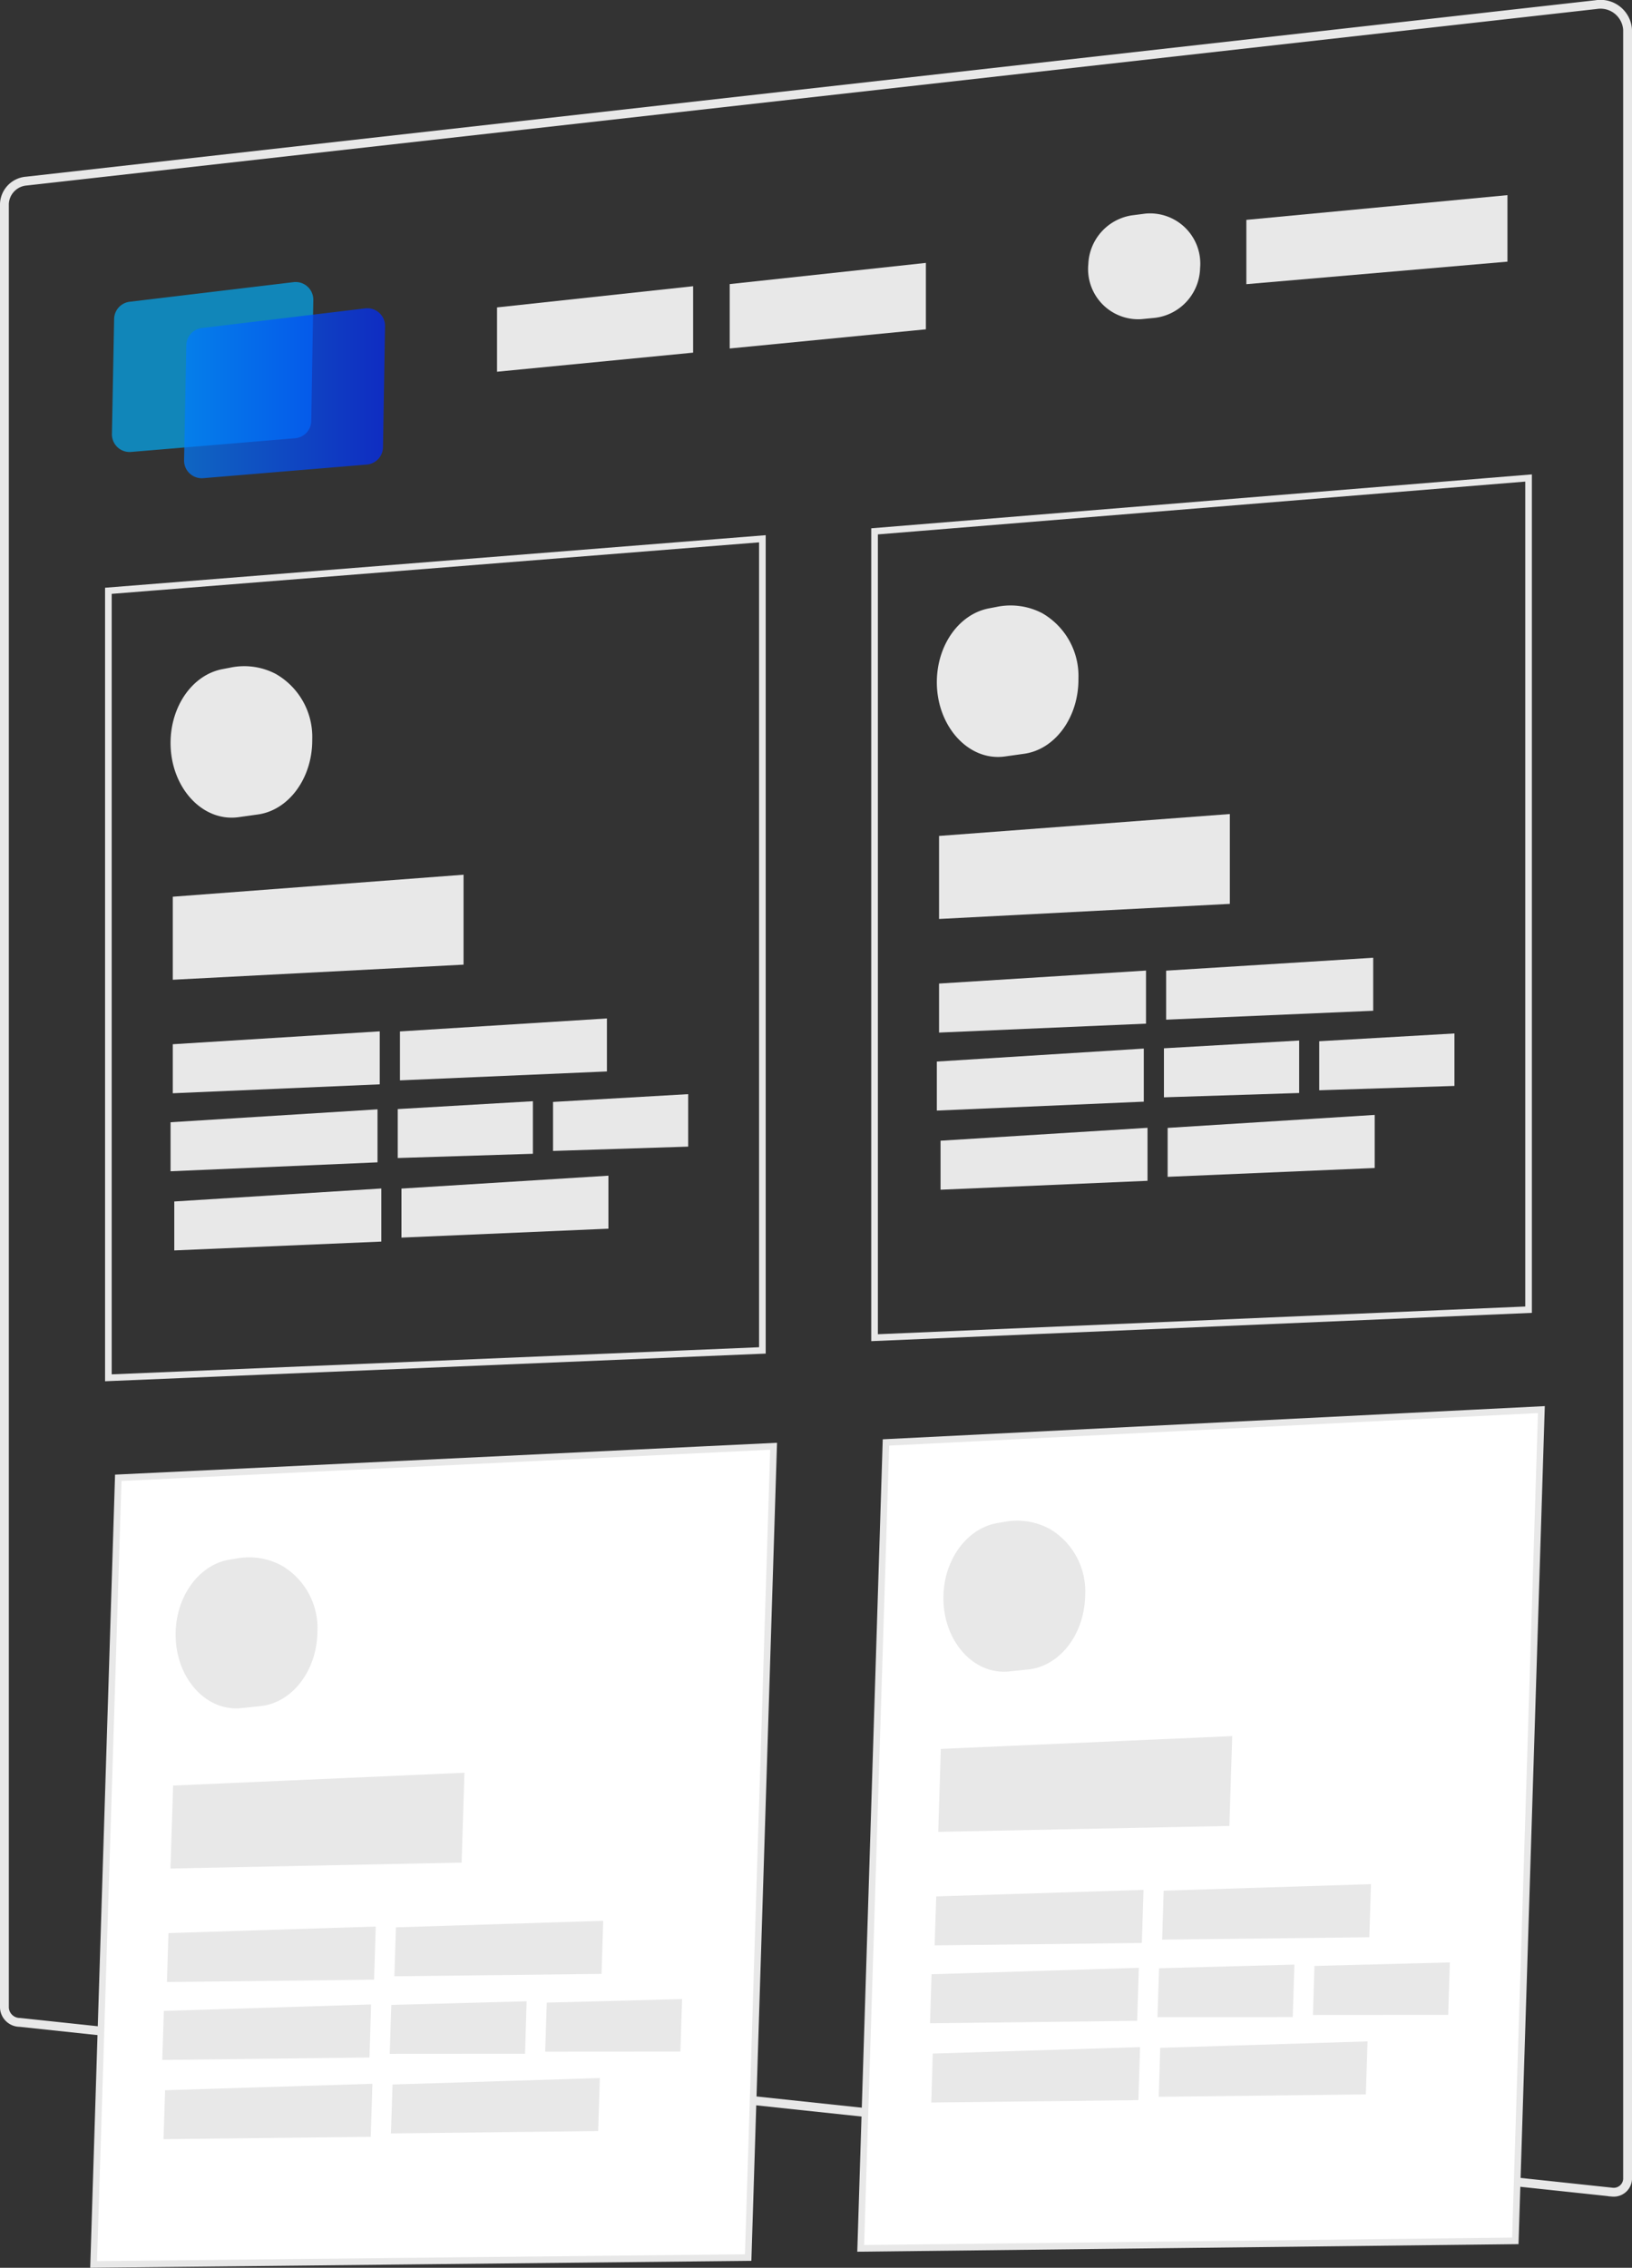 <svg xmlns="http://www.w3.org/2000/svg" xmlns:xlink="http://www.w3.org/1999/xlink" width="184.76" height="256.72" viewBox="0 0 184.76 256.72">
  <rect x="0" y="0" width="184.76" height="256.72" fill="#333333" stroke="none"/>
  <defs>
    <linearGradient id="928d40c8-8d4a-4d42-a546-2195aa0e428f" x1="20.79" y1="44.52" x2="43.59" y2="44.52" gradientUnits="userSpaceOnUse">
      <stop offset="0" stop-color="#007cff"/>
      <stop offset="1" stop-color="#002aff"/>
    </linearGradient>
  </defs>
  <title>intercAsset 6</title>
  <g id="4d114bb1-f30a-449a-b4f2-a7579ca5d4dc" data-name="Layer 2">
    <g id="691d03d4-0f09-4322-8e0d-d9fea7585e3b" data-name="Layer 4">
      <path d="M.5,23.07v204.2a1.75,1.75,0,0,0,1.76,1.67l180.31,19.22a1.57,1.57,0,0,0,1.69-1.47V3.37A3.07,3.07,0,0,0,180.72.52L3,20.5A2.7,2.7,0,0,0,.5,23.07Z" fill="none" stroke="#e8e8e8" stroke-miterlimit="10"/>
      <polygon points="19.56 101.51 52.48 99.02 52.48 109.2 19.56 110.91 19.56 101.51" fill="#e8e8e8"/>
      <polygon points="19.56 118.21 42.99 116.75 42.99 122.75 19.56 123.76 19.56 118.21" fill="#e8e8e8"/>
      <polygon points="45.28 116.76 68.71 115.29 68.71 121.29 45.28 122.3 45.28 116.76" fill="#e8e8e8"/>
      <polygon points="19.73 136.01 43.17 134.54 43.17 140.55 19.73 141.55 19.73 136.01" fill="#e8e8e8"/>
      <polygon points="45.45 134.55 68.88 133.09 68.88 139.09 45.45 140.1 45.45 134.55" fill="#e8e8e8"/>
      <polygon points="19.31 127.04 42.74 125.58 42.74 131.58 19.31 132.59 19.31 127.04" fill="#e8e8e8"/>
      <polygon points="45.03 125.55 60.33 124.66 60.33 130.61 45.03 131.09 45.03 125.55" fill="#e8e8e8"/>
      <polygon points="62.61 124.74 77.91 123.86 77.91 129.8 62.61 130.29 62.61 124.74" fill="#e8e8e8"/>
      <polygon points="141.1 24.89 170.66 22.09 170.66 29.62 141.1 32.17 141.1 24.89" fill="#e8e8e8"/>
      <polygon points="82.61 32.16 104.82 29.76 104.82 37.28 82.61 39.45 82.61 32.16" fill="#e8e8e8"/>
      <polygon points="56.27 34.8 78.47 32.4 78.47 39.92 56.27 42.08 56.27 34.8" fill="#e8e8e8"/>
      <path d="M128.13,24.38l1.55-.2a5.69,5.69,0,0,1,6.18,6.22v.05a5.81,5.81,0,0,1-5.1,5.53l-1.55.15a5.68,5.68,0,0,1-6-6.23h0A5.82,5.82,0,0,1,128.13,24.38Z" fill="#e8e8e8"/>
      <g>
        <path d="M14.68,34.16l18.55-2.22a2,2,0,0,1,2.24,2l-.23,13.67a2,2,0,0,1-1.83,2L14.84,51.16a2,2,0,0,1-2.17-2l.25-13A2,2,0,0,1,14.68,34.16Z" fill="#00b1ff" opacity="0.66" style="isolation: isolate"/>
        <path d="M22.8,37.14l18.55-2.23a2,2,0,0,1,2.24,2l-.23,13.68a2,2,0,0,1-1.83,2L23,54.13a2,2,0,0,1-2.16-2l.25-13A2,2,0,0,1,22.8,37.14Z" opacity="0.7" fill="url(#928d40c8-8d4a-4d42-a546-2195aa0e428f)" style="isolation: isolate"/>
      </g>
      <polygon points="12.27 66.88 12.27 155.97 86.31 152.87 86.31 60.99 12.27 66.88" fill="none" stroke="#e8e8e8" stroke-miterlimit="10" stroke-width="0.75"/>
      <path d="M19.31,84.1h0c0,5.05,3.62,9,7.74,8.4l2.15-.3c3.5-.49,6.15-4.11,6.15-8.4v-.12a8.21,8.21,0,0,0-4.13-7.39,7.7,7.7,0,0,0-5.21-.7l-.84.16C21.79,76.4,19.31,79.94,19.31,84.1Z" fill="#e8e8e8"/>
      <polygon points="106.31 94.63 139.23 92.15 139.23 102.32 106.31 104.03 106.31 94.63" fill="#e8e8e8"/>
      <polygon points="106.31 111.34 129.74 109.87 129.74 115.88 106.31 116.89 106.31 111.34" fill="#e8e8e8"/>
      <polygon points="132.02 109.88 155.46 108.42 155.46 114.42 132.02 115.43 132.02 109.88" fill="#e8e8e8"/>
      <polygon points="106.48 129.13 129.91 127.67 129.91 133.67 106.48 134.68 106.48 129.13" fill="#e8e8e8"/>
      <polygon points="132.19 127.68 155.63 126.21 155.63 132.22 132.19 133.22 132.19 127.68" fill="#e8e8e8"/>
      <polygon points="106.06 120.17 129.49 118.7 129.49 124.71 106.06 125.72 106.06 120.17" fill="#e8e8e8"/>
      <polygon points="131.77 118.67 147.08 117.79 147.08 123.73 131.77 124.22 131.77 118.67" fill="#e8e8e8"/>
      <polygon points="149.35 117.87 164.66 116.99 164.66 122.93 149.35 123.42 149.35 117.87" fill="#e8e8e8"/>
      <polygon points="99.01 60.15 99.01 151.43 173.05 148.26 173.05 54.11 99.01 60.15" fill="none" stroke="#e8e8e8" stroke-miterlimit="10" stroke-width="0.75"/>
      <path d="M106.06,77.23h0c0,5,3.61,9,7.74,8.4l2.14-.3c3.51-.49,6.15-4.11,6.15-8.4v-.12A8.2,8.2,0,0,0,118,69.42a7.75,7.75,0,0,0-5.21-.71l-.84.16C108.54,69.53,106.06,73.07,106.06,77.23Z" fill="#e8e8e8"/>
      <polygon points="13.39 167.29 10.6 256.34 84.7 255.56 87.58 163.72 13.39 167.29" fill="#fff" stroke="#e8e8e8" stroke-miterlimit="10" stroke-width="0.75"/>
      <path d="M19.89,184.72h0c-.16,5.05,3.34,9.09,7.48,8.64l2.15-.23c3.52-.38,6.28-3.91,6.41-8.21v-.11A8.2,8.2,0,0,0,32,177.29a7.73,7.73,0,0,0-5.19-.87l-.84.14C22.62,177.1,20,180.57,19.89,184.72Z" fill="#e8e8e8"/>
      <polygon points="100.3 163.29 97.44 254.52 171.55 253.67 174.5 159.57 100.3 163.29" fill="#fff" stroke="#e8e8e8" stroke-miterlimit="10" stroke-width="0.75"/>
      <polygon points="19.6 202.13 52.58 200.68 52.26 210.85 19.3 211.52 19.6 202.13" fill="#e8e8e8"/>
      <polygon points="19.07 218.83 42.54 218.09 42.35 224.1 18.9 224.37 19.07 218.83" fill="#e8e8e8"/>
      <polygon points="44.82 218.18 68.29 217.44 68.1 223.45 44.65 223.72 44.82 218.18" fill="#e8e8e8"/>
      <polygon points="18.69 236.62 42.16 235.89 41.97 241.89 18.51 242.16 18.69 236.62" fill="#e8e8e8"/>
      <polygon points="44.44 235.97 67.91 235.24 67.72 241.24 44.26 241.51 44.44 235.97" fill="#e8e8e8"/>
      <polygon points="18.55 227.64 42.01 226.91 41.83 232.91 18.37 233.19 18.55 227.64" fill="#e8e8e8"/>
      <polygon points="44.3 226.96 59.62 226.55 59.44 232.49 44.12 232.5 44.3 226.96" fill="#e8e8e8"/>
      <polygon points="61.9 226.7 77.22 226.3 77.03 232.24 61.72 232.25 61.9 226.7" fill="#e8e8e8"/>
      <polygon points="106.51 197.98 139.5 196.53 139.18 206.7 106.22 207.37 106.51 197.98" fill="#e8e8e8"/>
      <polygon points="105.99 214.68 129.46 213.94 129.27 219.95 105.81 220.22 105.99 214.68" fill="#e8e8e8"/>
      <polygon points="131.74 214.03 155.21 213.29 155.02 219.3 131.57 219.57 131.74 214.03" fill="#e8e8e8"/>
      <polygon points="105.6 232.47 129.07 231.74 128.88 237.74 105.43 238.01 105.6 232.47" fill="#e8e8e8"/>
      <polygon points="131.35 231.82 154.82 231.09 154.63 237.09 131.18 237.36 131.35 231.82" fill="#e8e8e8"/>
      <polygon points="105.46 223.49 128.93 222.76 128.74 228.76 105.29 229.04 105.46 223.49" fill="#e8e8e8"/>
      <polygon points="131.22 222.81 146.54 222.4 146.35 228.34 131.04 228.35 131.22 222.81" fill="#e8e8e8"/>
      <polygon points="148.81 222.55 164.14 222.15 163.95 228.09 148.64 228.1 148.81 222.55" fill="#e8e8e8"/>
      <path d="M106.81,180.57h0c-.16,5.05,3.33,9.09,7.48,8.64l2.15-.23c3.52-.38,6.27-3.91,6.41-8.21v-.11a8.21,8.21,0,0,0-3.9-7.52,7.69,7.69,0,0,0-5.18-.87l-.85.14C109.53,173,106.94,176.42,106.81,180.57Z" fill="#e8e8e8"/>
    </g>
  </g>
</svg>
